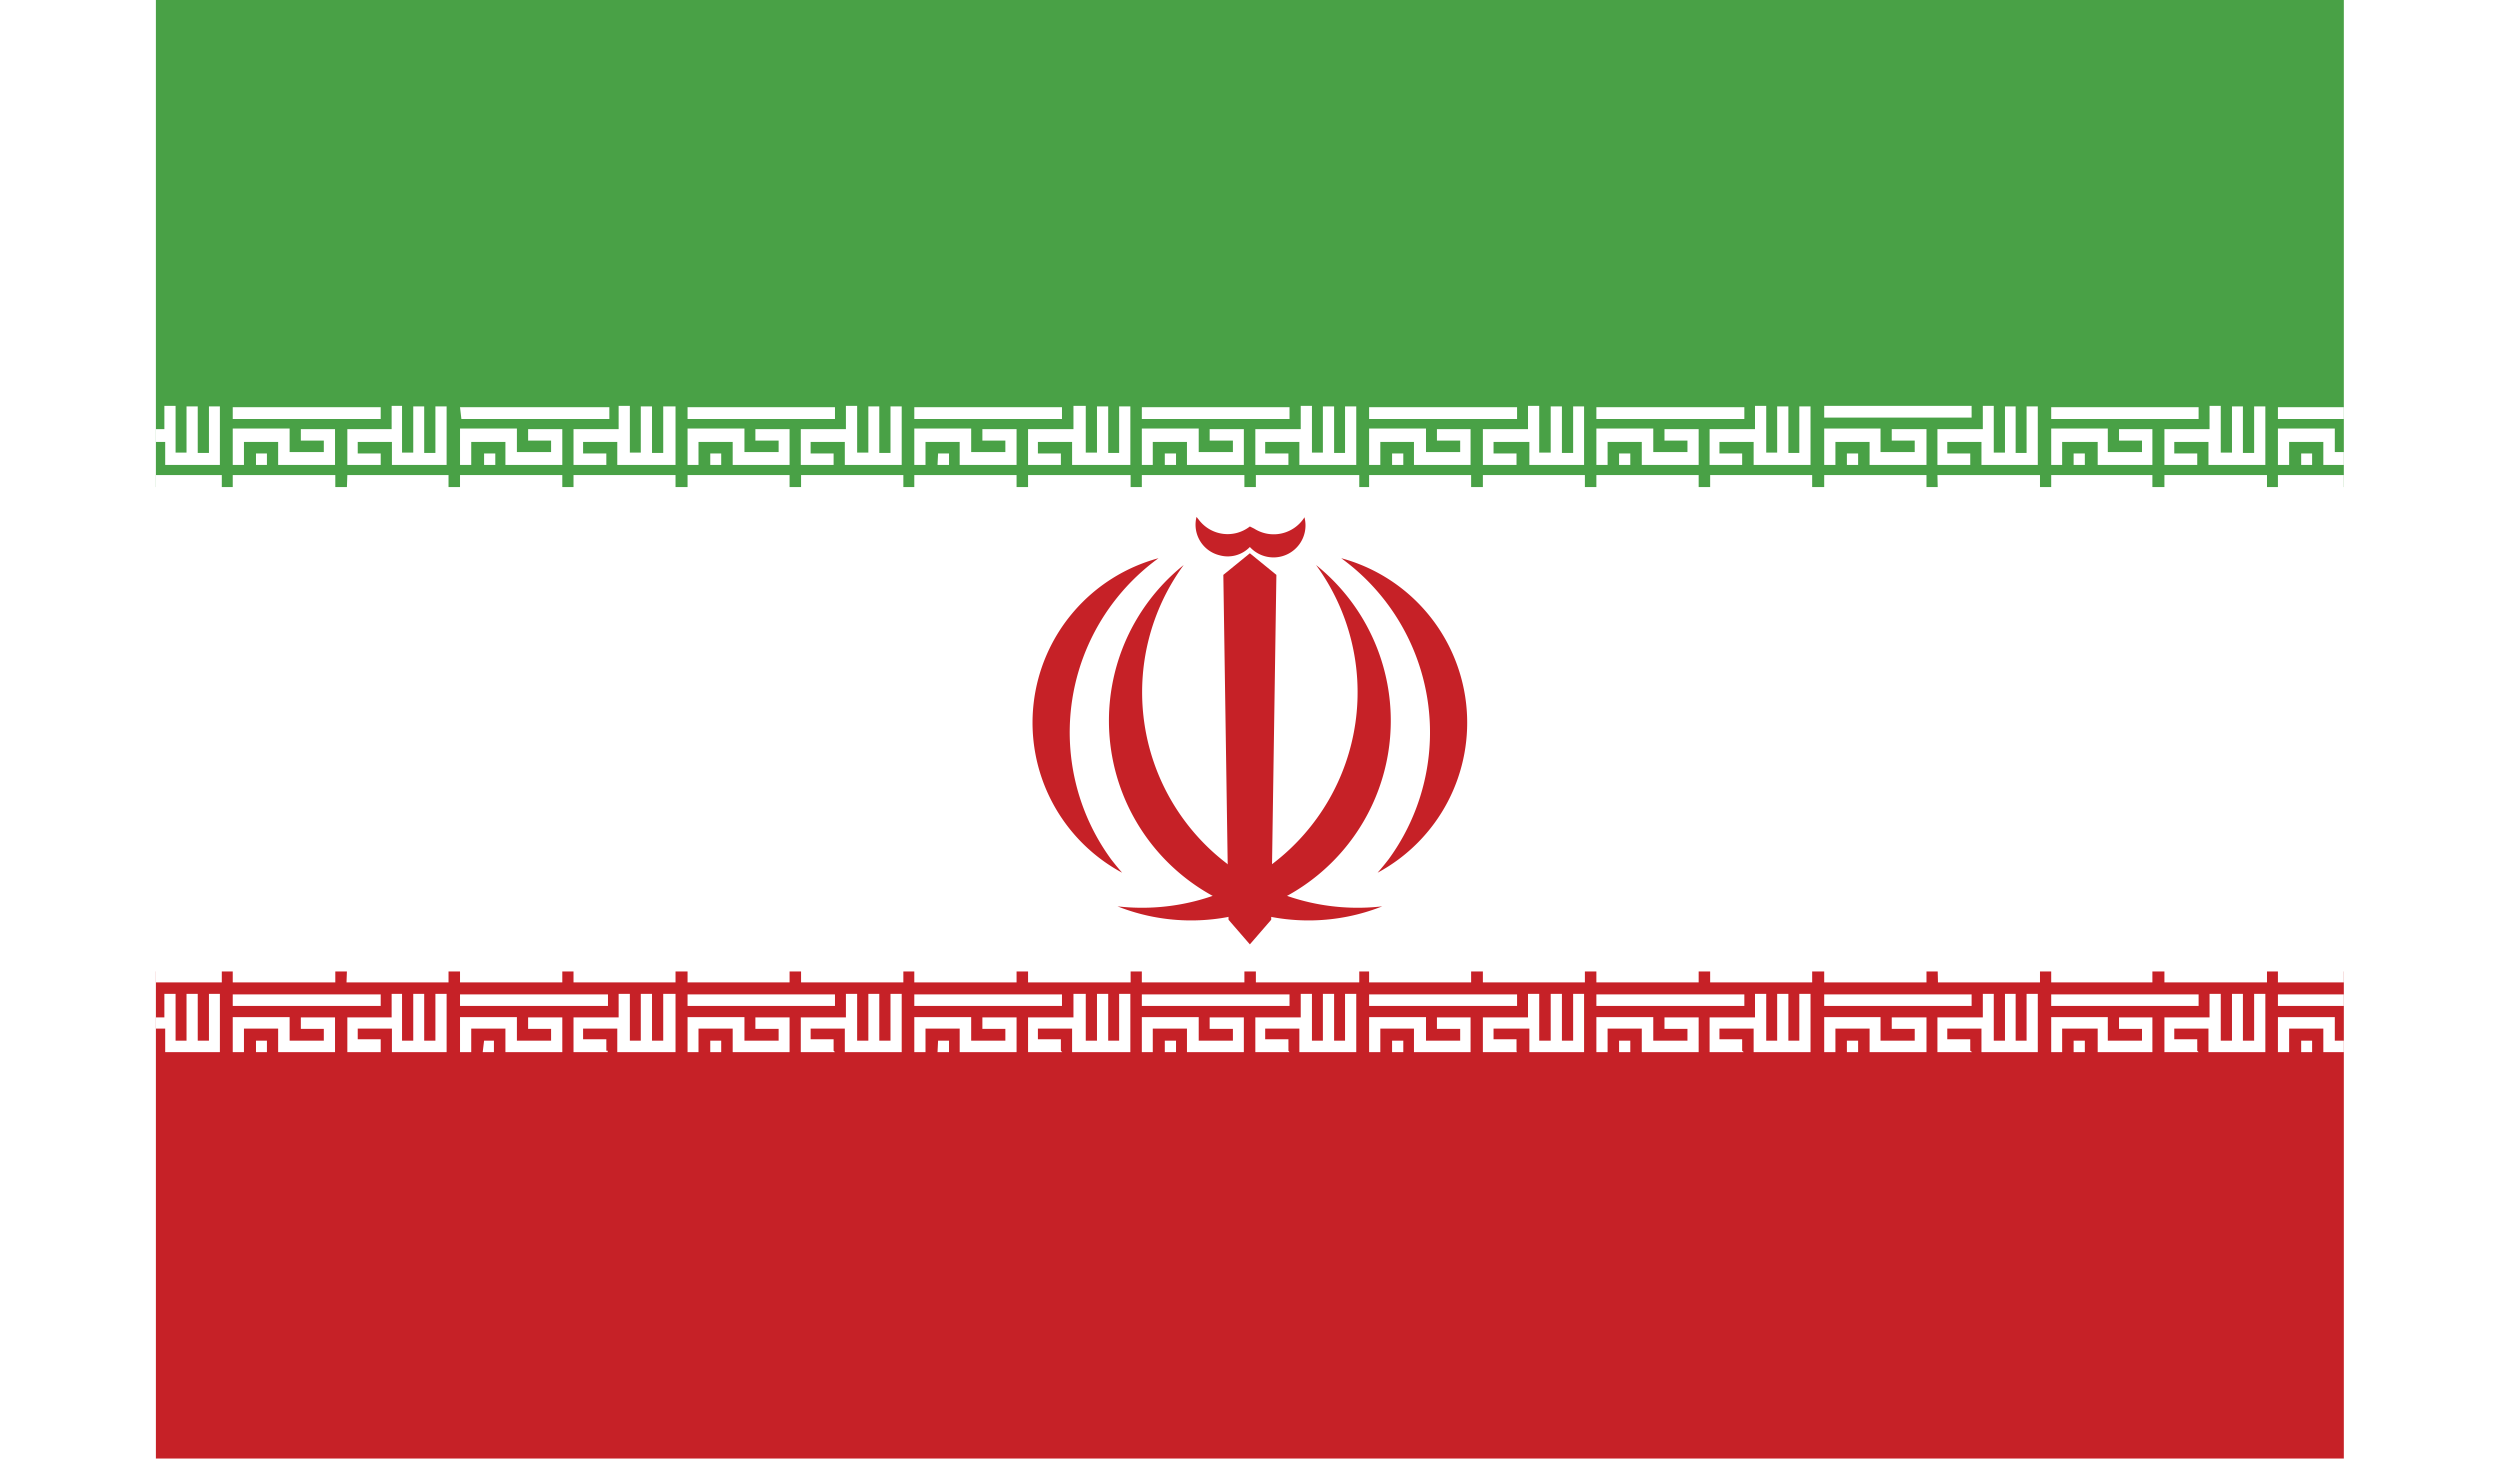 <svg xmlns="http://www.w3.org/2000/svg" xmlns:xlink="http://www.w3.org/1999/xlink" viewBox="0 0 91.41 53.33"><defs><style>.cls-1{fill:none;}.cls-2{clip-path:url(#clip-path);}.cls-3{fill:#fff;}.cls-4{fill:#49a146;}.cls-5{fill:#c62127;}</style><clipPath id="clip-path" transform="translate(5.7)"><rect class="cls-1" width="80" height="53.33"/></clipPath></defs><title>IR</title><g id="Layer_2" data-name="Layer 2"><g id="Capa_1" data-name="Capa 1"><g class="cls-2"><rect class="cls-3" width="91.41" height="53.33"/></g><g class="cls-2"><rect class="cls-4" width="91.41" height="17.81"/></g><g class="cls-2"><rect class="cls-5" y="35.52" width="91.41" height="17.81"/></g><g class="cls-2"><polygon class="cls-5" points="45.7 20.23 44.73 21.02 44.92 33.63 45.7 34.53 46.48 33.63 46.67 21.02 45.7 20.23"/></g><g class="cls-2"><path class="cls-5" d="M42,18.91a1.33,1.33,0,0,1-1.84.42L40,19.25A1.32,1.32,0,0,1,38.13,19l-.08-.1a1.15,1.15,0,0,0,.83,1.4A1.12,1.12,0,0,0,40,20a1.17,1.17,0,0,0,2-1.07" transform="translate(5.7)"/></g><g class="cls-2"><path class="cls-5" d="M42.42,20.66a7.88,7.88,0,0,1-7.26,12.48,7.3,7.3,0,0,0,7.26-12.48" transform="translate(5.7)"/></g><g class="cls-2"><path class="cls-5" d="M37.58,20.66a7.88,7.88,0,0,0,7.26,12.48,7.3,7.3,0,0,1-7.26-12.48" transform="translate(5.7)"/></g><g class="cls-2"><path class="cls-5" d="M43.34,20.41a7.87,7.87,0,0,1,1.74,11c-.13.17-.27.34-.41.5a6.23,6.23,0,0,0-1.33-11.5" transform="translate(5.7)"/></g><g class="cls-2"><path class="cls-5" d="M36.66,20.41a7.87,7.87,0,0,0-1.74,11c.13.17.27.34.41.5a6.23,6.23,0,0,1,1.33-11.5" transform="translate(5.7)"/></g><g class="cls-2"><path class="cls-3" d="M-5.48,17h.4v-.84h1.25V17h2.08V15.69H-3v.42h.84v.42H-3.41v-.86H-5.48Zm.81,0h.4v-.42h-.4Zm-.81-1.68h5.4v-.43h-5.4ZM-.09,17H-1.34V15.69H.31v-.85H.72v1.71h.4V14.86h.41v1.7h.41v-1.7h.4V17h-2v-.84H-.94v.42h.85Z" transform="translate(5.7)"/></g><g class="cls-2"><path class="cls-3" d="M2.81,17h.41v-.84H4.47V17H6.55V15.69H5.3v.42h.84v.42H4.89v-.86H2.81Zm.85,0h.4v-.42h-.4Zm-.85-1.68H8.22v-.43H2.81ZM8.22,17H7V15.69H8.62v-.85H9v1.71h.41V14.86h.4v1.7h.41v-1.7h.41V17h-2v-.84H7.38v.42h.84Z" transform="translate(5.7)"/></g><g class="cls-2"><path class="cls-3" d="M11.12,17h.41v-.84h1.25V17h2.08V15.69H13.61v.42h.84v.42H13.2v-.86H11.12ZM12,17h.41v-.42H12Zm-.83-1.68h5.41v-.43H11.12ZM16.52,17H15.27V15.69h1.65v-.85h.41v1.71h.4V14.86h.41v1.7h.41v-1.7H19V17H16.87v-.84H15.62v.42h.85V17Z" transform="translate(5.7)"/></g><g class="cls-2"><path class="cls-3" d="M19.44,17h.4v-.84h1.25V17h2.08V15.69H21.92v.42h.85v.42H21.52v-.86H19.44Zm.83,0h.4v-.42h-.4Zm-.83-1.68h5.39v-.43H19.44ZM24.83,17H23.58V15.69h1.65v-.85h.41v1.71h.41V14.86h.4v1.7h.41v-1.7h.41V17H25.19v-.84H23.94v.42h.84V17Z" transform="translate(5.7)"/></g><g class="cls-2"><path class="cls-3" d="M27.73,17h.41v-.84h1.25V17h2.08V15.69H30.22v.42h.84v.42H29.81v-.86H27.73Zm.85,0H29v-.42h-.4Zm-.85-1.68h5.4v-.43h-5.4ZM33.14,17H31.89V15.69h1.66v-.85H34v1.71h.41V14.86h.41v1.7h.4v-1.7h.41V17H33.5v-.84H32.25v.42h.84V17Z" transform="translate(5.7)"/></g><g class="cls-2"><path class="cls-3" d="M36.05,17h.4v-.84H37.7V17h2.08V15.69H38.53v.42h.85v.42H38.13v-.86H36.05Zm.84,0h.41v-.42h-.41Zm-.84-1.68h5.4v-.43h-5.4v.43ZM41.45,17H40.2V15.69h1.66v-.85h.41v1.71h.4V14.86h.41v1.7h.4v-1.7h.41V17H41.81v-.84H40.56v.42h.85V17Z" transform="translate(5.7)"/></g><g class="cls-2"><path class="cls-3" d="M44.36,17h.41v-.84H46V17h2.07V15.69H46.84v.42h.85v.42H46.44v-.86H44.36Zm.84,0h.41v-.42H45.2Zm-.84-1.68h5.41v-.43H44.36ZM49.77,17H48.52V15.69h1.65v-.85h.41v1.71H51V14.86h.41v1.7h.41v-1.7h.4V17h-2v-.84H48.91v.42h.84V17Z" transform="translate(5.7)"/></g><g class="cls-2"><path class="cls-3" d="M52.67,17h.41v-.84h1.25V17h2.08V15.69H55.16v.42H56v.42H54.75v-.86H52.67Zm.83,0h.41v-.42H53.5Zm-.83-1.68h5.41v-.43H52.67ZM58.06,17H56.81V15.69h1.66v-.85h.41v1.71h.4V14.86h.41v1.7h.4v-1.7h.41V17H58.42v-.84H57.17v.42H58V17Z" transform="translate(5.7)"/></g><g class="cls-2"><path class="cls-3" d="M61,17h.41v-.84h1.25V17h2.08V15.69H63.47v.42h.84v.42H63.06v-.86H61Zm.83,0h.41v-.42h-.41ZM61,15.27h5.39v-.43H61ZM66.39,17H65.14V15.69H66.8v-.85h.4v1.71h.41V14.86H68v1.7h.4v-1.7h.41V17H66.75v-.84H65.5v.42h.84V17Z" transform="translate(5.7)"/></g><g class="cls-2"><path class="cls-3" d="M69.3,17h.4v-.84H71V17H73V15.69H71.78v.42h.84v.42H71.37v-.86H69.3Zm.82,0h.41v-.42h-.41Zm-.82-1.68h5.39v-.43H69.3ZM74.69,17H73.44V15.69h1.65v-.85h.41v1.71h.41V14.86h.4v1.7h.41v-1.7h.41V17H75.05v-.84H73.8v.42h.84V17Z" transform="translate(5.7)"/></g><g class="cls-2"><path class="cls-3" d="M77.59,17H78v-.84h1.25V17h2.08V15.69H80.08v.42h.84v.42H79.67v-.86H77.59V17Zm.85,0h.4v-.42h-.4Zm-.85-1.68H83v-.43H77.59ZM83,17H81.77V15.69h1.65v-.85h.41v1.71h.4V14.86h.41v1.7h.41v-1.7h.4V17H83.37v-.84H82.12v.42H83V17Z" transform="translate(5.7)"/></g><g class="cls-2"><path class="cls-3" d="M-5.48,18.23h3.75v-.86H-5.48Zm4.14,0H2.41v-.86H-1.34Z" transform="translate(5.7)"/></g><g class="cls-2"><path class="cls-3" d="M2.81,18.23H6.56v-.86H2.81Zm4.16,0H10.7v-.86H7Z" transform="translate(5.7)"/></g><g class="cls-2"><path class="cls-3" d="M11.12,18.23h3.74v-.86H11.12Zm4.15,0H19v-.86H15.27Z" transform="translate(5.7)"/></g><g class="cls-2"><path class="cls-3" d="M19.44,18.23h3.73v-.86H19.44Zm4.15,0h3.74v-.86H23.59Z" transform="translate(5.7)"/></g><g class="cls-2"><path class="cls-3" d="M27.73,18.23h3.74v-.86H27.73Zm4.16,0h3.75v-.86H31.89Z" transform="translate(5.7)"/></g><g class="cls-2"><path class="cls-3" d="M36.05,18.23H39.8v-.86H36.05Zm4.17,0H44v-.86H40.22Z" transform="translate(5.7)"/></g><g class="cls-2"><path class="cls-3" d="M44.36,18.23h3.73v-.86H44.36Zm4.16,0h3.73v-.86H48.52Z" transform="translate(5.7)"/></g><g class="cls-2"><path class="cls-3" d="M52.67,18.23h3.74v-.86H52.67Zm4.16,0h3.73v-.86H56.83Z" transform="translate(5.7)"/></g><g class="cls-2"><path class="cls-3" d="M61,18.23h3.74v-.86H61Zm4.16,0h3.73v-.86H65.14Z" transform="translate(5.7)"/></g><g class="cls-2"><path class="cls-3" d="M69.3,18.23H73v-.86H69.3Zm4.14,0h3.75v-.86H73.44Z" transform="translate(5.7)"/></g><g class="cls-2"><path class="cls-3" d="M77.59,18.23h3.75v-.86H77.59v.86Zm4.18,0h3.75v-.86H81.77Z" transform="translate(5.7)"/></g><g class="cls-2"><path class="cls-3" d="M-5.48,38.47h.4v-.86h1.25v.86h2.08V37.2H-3v.42h.84v.43H-3.41v-.86H-5.48Zm.81,0h.4v-.42h-.4Zm-.81-1.69h5.4v-.42h-5.4Zm5.39,1.69H-1.34V37.2H.31v-.86H.72v1.71h.4V36.34h.41v1.71h.41V36.34h.4v2.13h-2v-.86H-.94V38h.85Z" transform="translate(5.7)"/></g><g class="cls-2"><path class="cls-3" d="M2.81,38.47h.41v-.86H4.47v.86H6.55V37.2H5.3v.42h.84v.43H4.89v-.86H2.81Zm.85,0h.4v-.42h-.4Zm-.85-1.69H8.22v-.42H2.81Zm5.41,1.69H7V37.2H8.62v-.86H9v1.71h.41V36.34h.4v1.71h.41V36.34h.41v2.13h-2v-.86H7.38V38h.84Z" transform="translate(5.7)"/></g><g class="cls-2"><path class="cls-3" d="M11.12,38.47h.41v-.86h1.25v.86h2.08V37.2H13.61v.42h.84v.43H13.2v-.86H11.12Zm.83,0h.41v-.42H12Zm-.83-1.69h5.41v-.42H11.12Zm5.4,1.69H15.27V37.2h1.65v-.86h.41v1.71h.4V36.34h.41v1.71h.41V36.34H19v2.13H16.87v-.86H15.62V38h.85v.42h.05Z" transform="translate(5.7)"/></g><g class="cls-2"><path class="cls-3" d="M19.44,38.47h.4v-.86h1.25v.86h2.08V37.2H21.92v.42h.85v.43H21.52v-.86H19.44Zm.83,0h.4v-.42h-.4Zm-.83-1.69h5.39v-.42H19.44Zm5.39,1.69H23.58V37.2h1.65v-.86h.41v1.71h.41V36.34h.4v1.71h.41V36.34h.41v2.13H25.19v-.86H23.94V38h.84v.42h0Z" transform="translate(5.7)"/></g><g class="cls-2"><path class="cls-3" d="M27.73,38.47h.41v-.86h1.25v.86h2.08V37.2H30.22v.42h.84v.43H29.81v-.86H27.73Zm.85,0H29v-.42h-.4Zm-.85-1.69h5.4v-.42h-5.4Zm5.41,1.69H31.89V37.2h1.66v-.86H34v1.71h.41V36.34h.41v1.71h.4V36.34h.41v2.13H33.5v-.86H32.25V38h.84v.42h0Z" transform="translate(5.7)"/></g><g class="cls-2"><path class="cls-3" d="M36.05,38.47h.4v-.86H37.7v.86h2.08V37.2H38.53v.42h.85v.43H38.13v-.86H36.05Zm.84,0h.41v-.42h-.41Zm-.84-1.69h5.4v-.42h-5.4v.42Zm5.4,1.69H40.2V37.2h1.66v-.86h.41v1.71h.4V36.34h.41v1.71h.4V36.34h.41v2.13H41.81v-.86H40.56V38h.85v.42h0Z" transform="translate(5.7)"/></g><g class="cls-2"><path class="cls-3" d="M44.36,38.47h.41v-.86H46v.86h2.07V37.2H46.84v.42h.85v.43H46.44v-.86H44.36Zm.84,0h.41v-.42H45.2Zm-.84-1.69h5.41v-.42H44.36Zm5.41,1.69H48.52V37.2h1.65v-.86h.41v1.71H51V36.34h.41v1.71h.41V36.34h.4v2.13h-2v-.86H48.91V38h.84v.44Z" transform="translate(5.7)"/></g><g class="cls-2"><path class="cls-3" d="M52.67,38.47h.41v-.86h1.25v.86h2.08V37.2H55.16v.42H56v.43H54.75v-.86H52.67Zm.83,0h.41v-.42H53.5Zm-.83-1.69h5.41v-.42H52.67Zm5.39,1.69H56.81V37.2h1.66v-.86h.41v1.71h.4V36.34h.41v1.71h.4V36.34h.41v2.13H58.42v-.86H57.17V38H58v.42h0Z" transform="translate(5.7)"/></g><g class="cls-2"><path class="cls-3" d="M61,38.47h.41v-.86h1.25v.86h2.08V37.2H63.47v.42h.84v.43H63.06v-.86H61Zm.83,0h.41v-.42h-.41ZM61,36.78h5.39v-.42H61Zm5.41,1.69H65.14V37.2H66.8v-.86h.4v1.71h.41V36.34H68v1.71h.4V36.34h.41v2.13H66.75v-.86H65.5V38h.84v.42h0Z" transform="translate(5.7)"/></g><g class="cls-2"><path class="cls-3" d="M69.3,38.47h.4v-.86H71v.86H73V37.2H71.78v.42h.84v.43H71.37v-.86H69.3Zm.82,0h.41v-.42h-.41Zm-.82-1.69h5.39v-.42H69.3Zm5.39,1.69H73.44V37.2h1.65v-.86h.41v1.71h.41V36.34h.4v1.71h.41V36.34h.41v2.13H75.05v-.86H73.8V38h.84v.42h0Z" transform="translate(5.7)"/></g><g class="cls-2"><path class="cls-3" d="M77.59,38.47H78v-.86h1.25v.86h2.08V37.2H80.08v.42h.84v.43H79.67v-.86H77.59v1.28Zm.85,0h.4v-.42h-.4Zm-.85-1.69H83v-.42H77.59ZM83,38.47H81.77V37.2h1.65v-.86h.41v1.71h.4V36.34h.41v1.71h.41V36.34h.4v2.13H83.37v-.86H82.12V38H83v.42h0Z" transform="translate(5.7)"/></g><g class="cls-2"><path class="cls-3" d="M-5.48,35.92h3.75v-.84H-5.48Zm4.14,0H2.41v-.84H-1.34Z" transform="translate(5.7)"/></g><g class="cls-2"><path class="cls-3" d="M2.81,35.92H6.56v-.84H2.81Zm4.16,0H10.7v-.84H7Z" transform="translate(5.7)"/></g><g class="cls-2"><path class="cls-3" d="M11.12,35.92h3.74v-.84H11.12Zm4.15,0H19v-.84H15.27Z" transform="translate(5.7)"/></g><g class="cls-2"><path class="cls-3" d="M19.44,35.92h3.73v-.84H19.44Zm4.15,0h3.74v-.84H23.59Z" transform="translate(5.7)"/></g><g class="cls-2"><path class="cls-3" d="M27.73,35.92h3.74v-.84H27.73Zm4.16,0h3.75v-.84H31.89Z" transform="translate(5.7)"/></g><g class="cls-2"><path class="cls-3" d="M36.05,35.92H39.8v-.84H36.05Zm4.17,0H44v-.84H40.22Z" transform="translate(5.7)"/></g><g class="cls-2"><path class="cls-3" d="M44.36,35.92h3.73v-.84H44.36Zm4.16,0h3.73v-.84H48.52Z" transform="translate(5.7)"/></g><g class="cls-2"><path class="cls-3" d="M52.67,35.92h3.74v-.84H52.67Zm4.16,0h3.73v-.84H56.83Z" transform="translate(5.7)"/></g><g class="cls-2"><path class="cls-3" d="M61,35.92h3.74v-.84H61Zm4.16,0h3.73v-.84H65.14Z" transform="translate(5.7)"/></g><g class="cls-2"><path class="cls-3" d="M69.3,35.92H73v-.84H69.3Zm4.14,0h3.75v-.84H73.44Z" transform="translate(5.7)"/></g><g class="cls-2"><path class="cls-3" d="M77.59,35.92h3.75v-.84H77.59v.84Zm4.18,0h3.75v-.84H81.77Z" transform="translate(5.7)"/></g></g></g></svg>